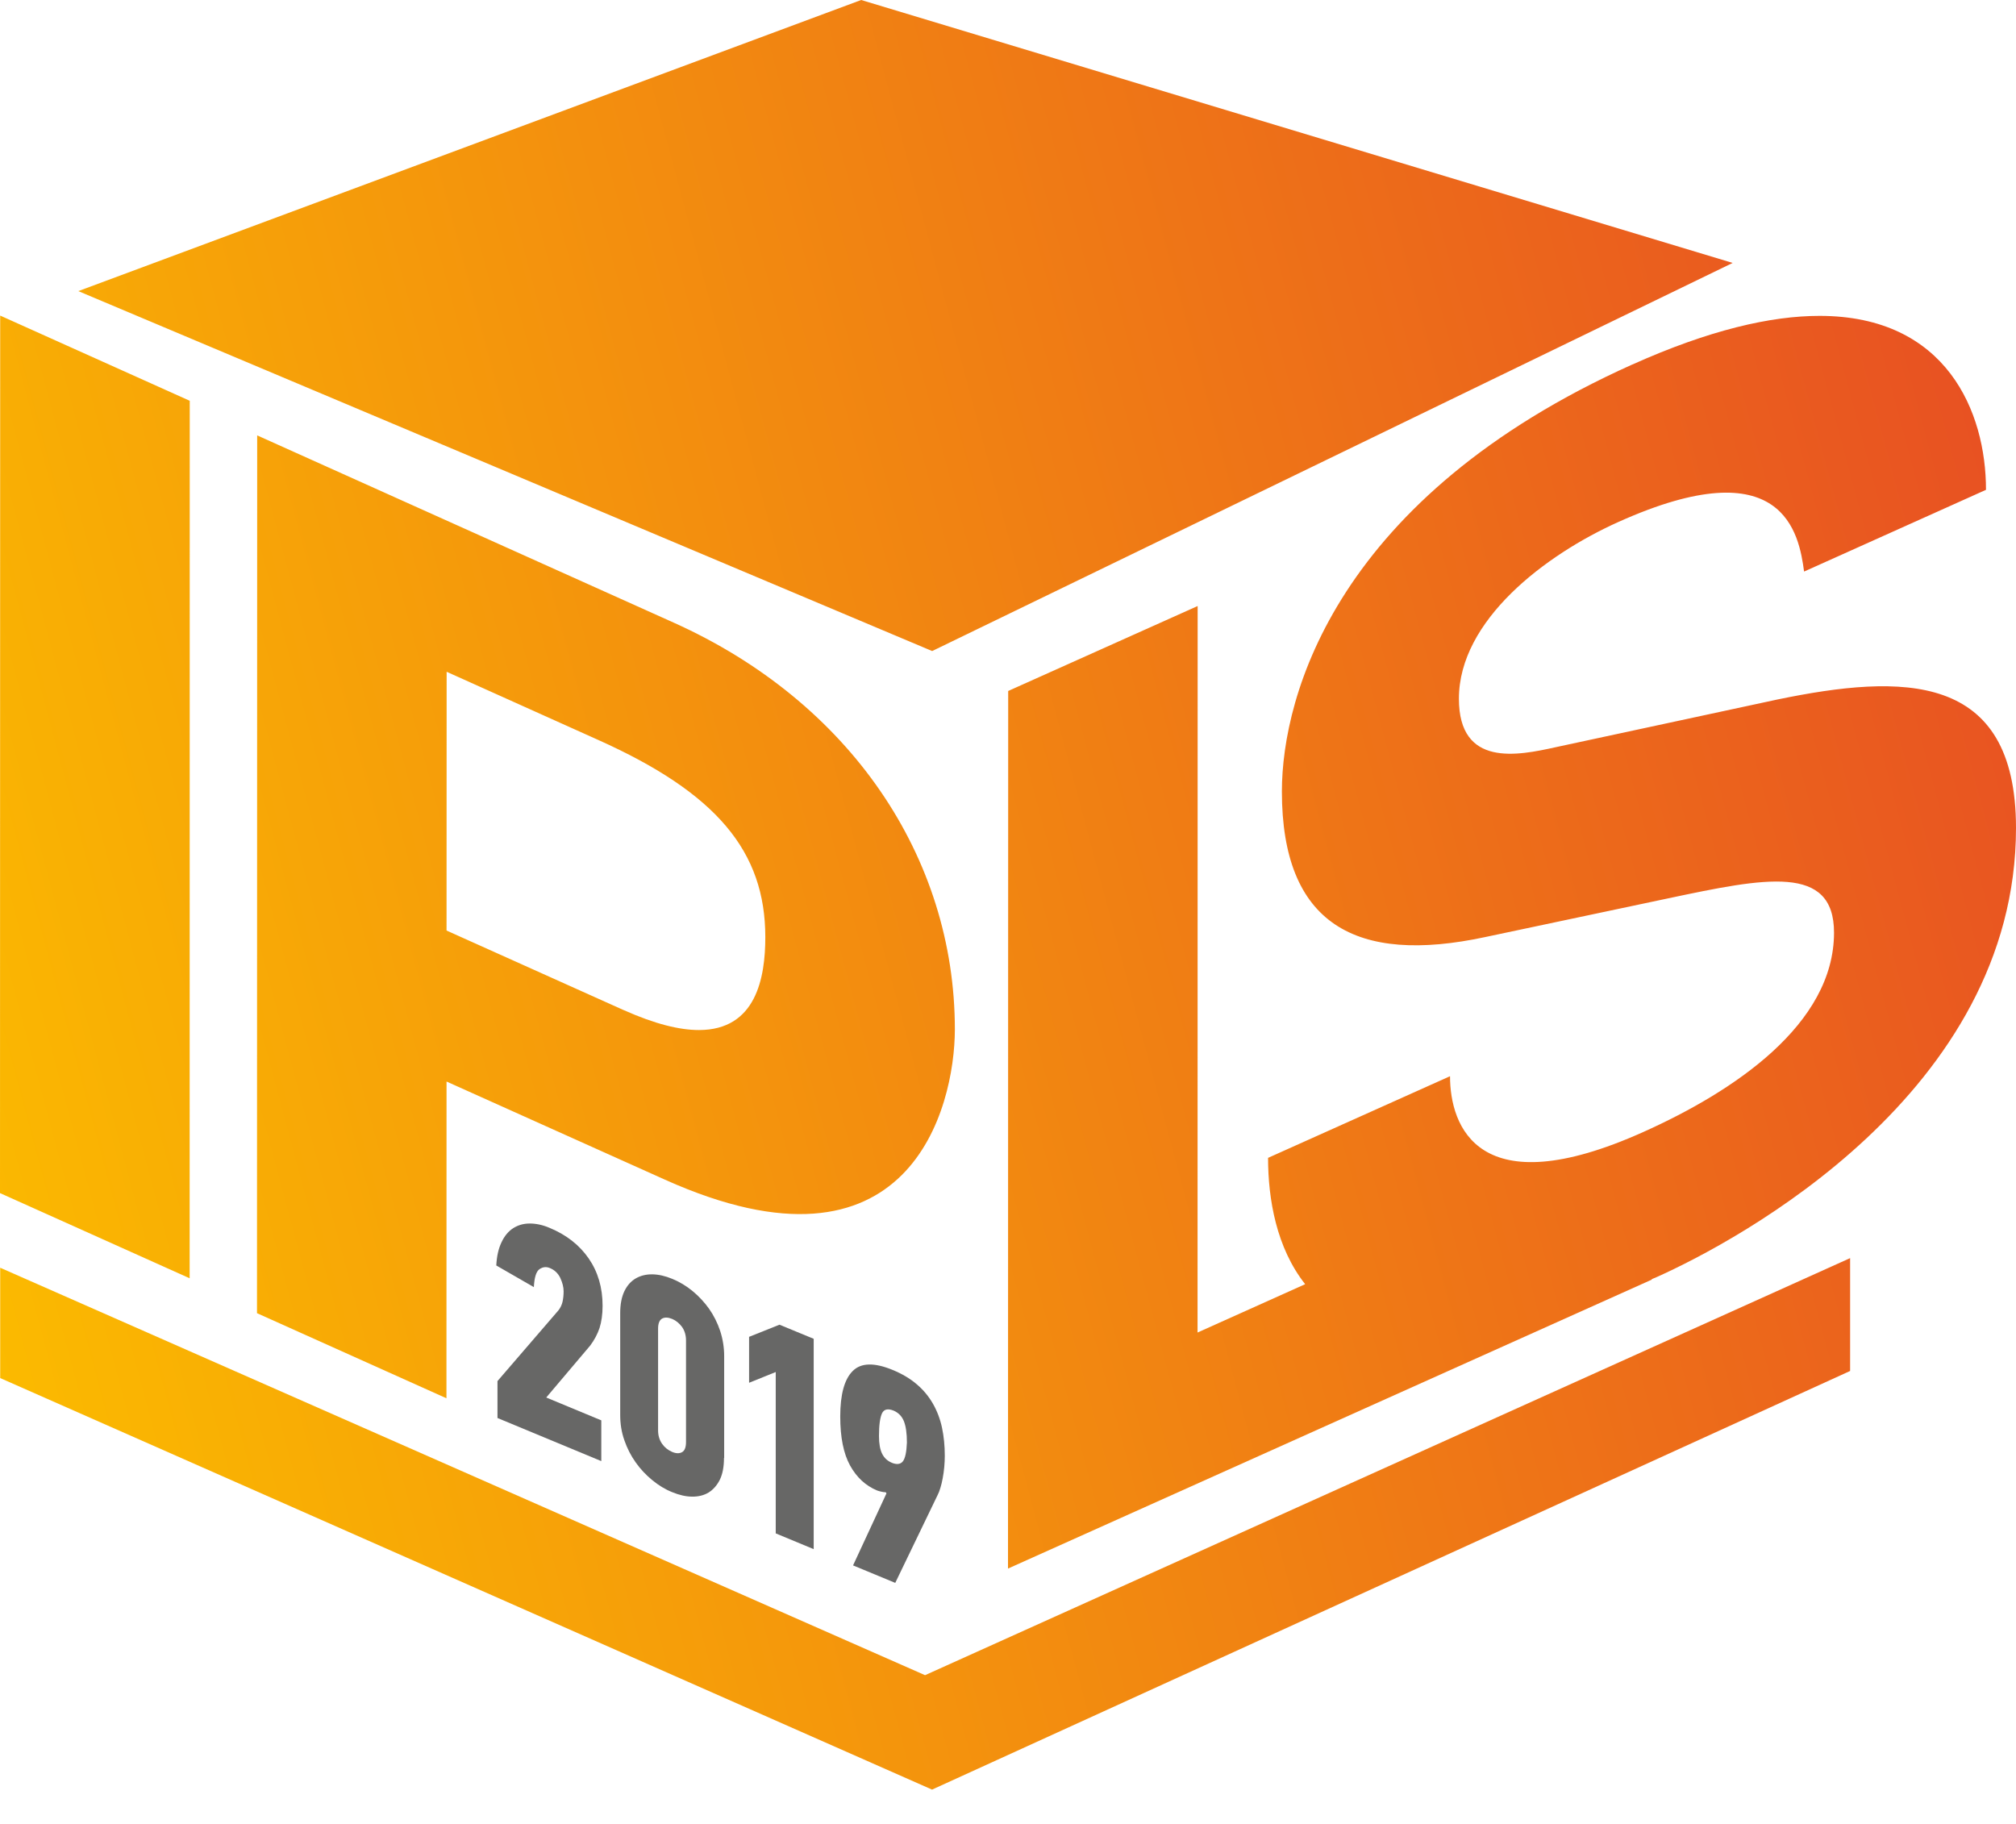 <svg width="42" height="38" viewBox="0 0 42 38" fill="none" xmlns="http://www.w3.org/2000/svg">
<path fill-rule="evenodd" clip-rule="evenodd" d="M17.941 0L1.631 6.065L19.42 13.564L36.097 5.478L17.941 0V0ZM0.002 24.858L3.951 26.632L3.953 8.35L0.004 6.575L0 24.861L0.002 24.858ZM34.002 7.596C27.858 10.355 26.708 14.473 26.706 16.488C26.706 19.258 28.249 20.1 30.942 19.523L34.76 18.715C36.773 18.29 38.209 17.996 38.209 19.432C38.207 21.347 36.118 22.74 34.234 23.585C30.784 25.134 30.209 23.451 30.209 22.422L26.418 24.123C26.418 24.986 26.593 25.999 27.191 26.755L24.949 27.762L24.951 12.626L21.004 14.396L21 32.68L34.412 26.66V26.65C34.447 26.634 34.484 26.619 34.519 26.605C36.194 25.853 41.998 22.767 42 17.252C42 13.979 39.621 14.039 37.032 14.573L32.407 15.568C31.622 15.742 30.394 15.993 30.394 14.557C30.394 12.921 32.197 11.557 33.716 10.875C37.166 9.324 37.48 11.124 37.585 11.908L41.375 10.205C41.375 8.584 40.556 6.581 37.907 6.581C36.892 6.581 35.61 6.875 34.004 7.596H34.002ZM5.354 27.359L9.301 29.132L9.303 22.533L13.852 24.577C18.95 26.868 19.89 23.085 19.893 21.448C19.893 17.846 17.698 14.618 14.037 12.973L5.358 9.071L5.354 27.355V27.359ZM12.989 21.043L9.303 19.387L9.305 13.996L12.467 15.418C14.925 16.521 15.944 17.735 15.944 19.525C15.944 20.371 15.753 21.46 14.561 21.46C14.16 21.46 13.647 21.337 12.991 21.043H12.989ZM19.272 34.901L0.004 26.412V28.711L19.418 37.285L38.544 28.563V26.212L19.272 34.901Z" fill="url(#paint0_linear)"/>
<path d="M10.339 26.369C10.349 26.171 10.386 26.009 10.45 25.878C10.511 25.748 10.594 25.651 10.692 25.588C10.793 25.524 10.906 25.491 11.037 25.491C11.167 25.491 11.305 25.52 11.446 25.58C11.798 25.725 12.069 25.937 12.264 26.218C12.457 26.498 12.554 26.827 12.554 27.205C12.554 27.384 12.531 27.54 12.49 27.669C12.447 27.797 12.381 27.92 12.295 28.035L11.38 29.116L12.527 29.592V30.441L10.364 29.543V28.774L11.635 27.299C11.676 27.246 11.705 27.186 11.72 27.12C11.734 27.055 11.742 26.983 11.742 26.903C11.742 26.814 11.717 26.722 11.672 26.623C11.625 26.527 11.551 26.457 11.454 26.418C11.379 26.387 11.309 26.395 11.239 26.442C11.171 26.49 11.132 26.615 11.122 26.816L10.341 26.366L10.339 26.369Z" fill="#676766"/>
<path d="M14.292 27.927C14.292 27.818 14.263 27.723 14.21 27.647C14.154 27.571 14.086 27.514 14.004 27.479C13.918 27.444 13.848 27.442 13.793 27.472C13.737 27.505 13.71 27.575 13.71 27.684V29.8C13.71 29.909 13.739 30.002 13.793 30.08C13.848 30.158 13.918 30.213 14.004 30.25C14.088 30.285 14.156 30.285 14.21 30.254C14.265 30.224 14.292 30.152 14.292 30.043V27.927ZM15.083 30.376C15.083 30.561 15.054 30.712 14.995 30.832C14.935 30.949 14.857 31.037 14.76 31.097C14.664 31.154 14.549 31.183 14.419 31.181C14.29 31.181 14.15 31.148 14.004 31.088C13.856 31.029 13.719 30.945 13.587 30.836C13.456 30.729 13.341 30.606 13.242 30.466C13.143 30.326 13.065 30.174 13.008 30.008C12.948 29.839 12.921 29.665 12.921 29.48V27.359C12.921 27.174 12.95 27.023 13.008 26.901C13.067 26.78 13.145 26.692 13.246 26.634C13.345 26.577 13.46 26.548 13.591 26.55C13.721 26.552 13.858 26.583 14.006 26.644C14.152 26.704 14.294 26.788 14.425 26.895C14.557 27.004 14.672 27.127 14.771 27.265C14.869 27.405 14.947 27.559 15.003 27.727C15.058 27.896 15.087 28.072 15.087 28.255V30.376H15.083Z" fill="#676766"/>
<path d="M16.161 31.947V28.585L15.606 28.809V27.852L16.239 27.599L16.952 27.893V32.275L16.161 31.947Z" fill="#676766"/>
<path d="M18.577 30.475C18.682 30.518 18.76 30.508 18.809 30.447C18.859 30.383 18.886 30.251 18.894 30.054C18.894 29.865 18.873 29.717 18.832 29.612C18.791 29.508 18.719 29.434 18.619 29.39C18.497 29.341 18.417 29.36 18.376 29.444C18.335 29.53 18.312 29.688 18.312 29.919C18.312 30.079 18.335 30.202 18.378 30.288C18.421 30.375 18.489 30.438 18.579 30.475H18.577ZM18.454 31.09C18.423 31.09 18.392 31.086 18.358 31.077C18.325 31.071 18.296 31.061 18.273 31.053C18.035 30.954 17.848 30.782 17.71 30.533C17.573 30.284 17.505 29.945 17.505 29.512C17.505 29.054 17.591 28.737 17.764 28.565C17.936 28.39 18.216 28.384 18.598 28.542C18.797 28.624 18.966 28.725 19.101 28.842C19.239 28.959 19.35 29.095 19.436 29.245C19.523 29.397 19.586 29.563 19.625 29.744C19.664 29.927 19.683 30.122 19.683 30.331C19.683 30.407 19.679 30.486 19.672 30.566C19.664 30.646 19.654 30.724 19.64 30.796C19.627 30.868 19.611 30.936 19.592 30.997C19.574 31.059 19.555 31.106 19.537 31.141L18.651 32.978L17.772 32.614L18.468 31.114L18.452 31.088L18.454 31.09Z" fill="#676766"/>
<defs>
<linearGradient id="paint0_linear" x1="-1.107" y1="24.565" x2="42.273" y2="12.942" gradientUnits="userSpaceOnUse">
<stop stop-color="#FBBA00"/>
<stop offset="1" stop-color="#E85222"/>
</linearGradient>
</defs>
</svg>
